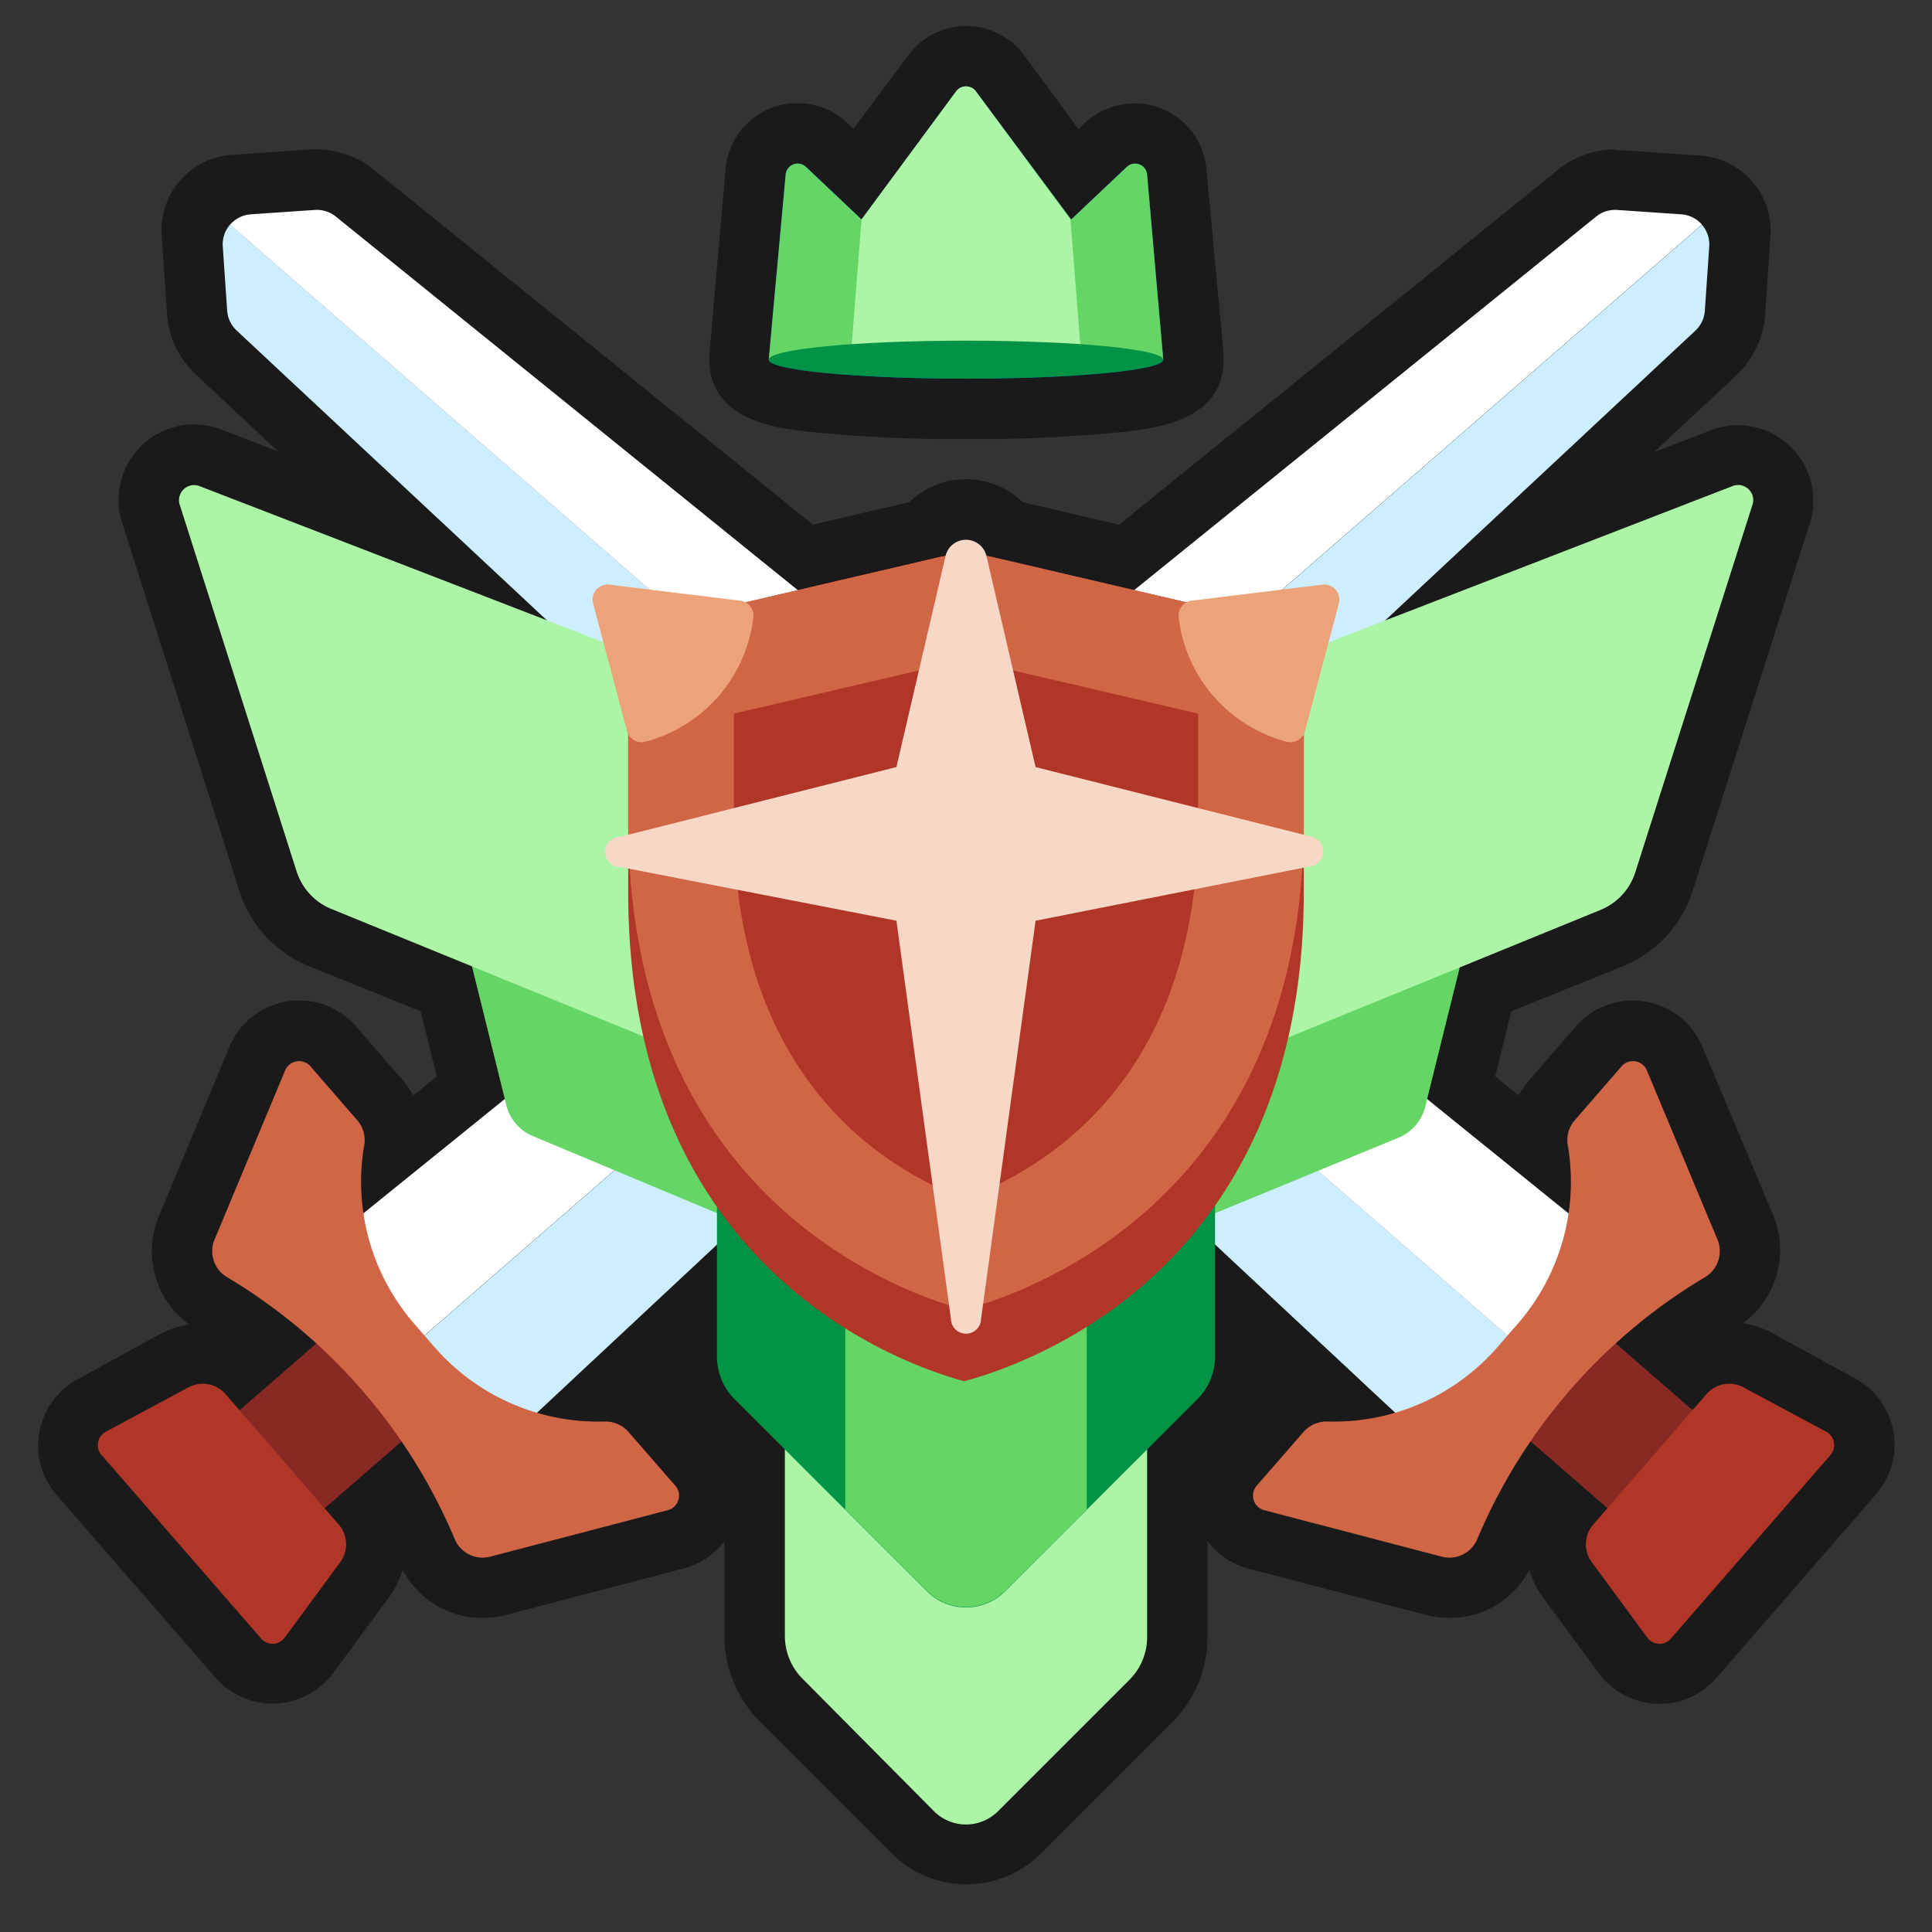 <svg xmlns="http://www.w3.org/2000/svg" viewBox="0 0 128 128"><rect x="0" y="0" width="128" height="128" fill="#333333" stroke="none"/><defs><style>.cls-1{fill:#1a1a1a;}.cls-2{fill:#0049c7;}.cls-3{opacity:0;}.cls-4{fill:#fff;}.cls-5{fill:#cef;}.cls-6{fill:#882924;}.cls-7{fill:#d16647;}.cls-8{fill:#b03628;}.cls-9{fill:#65d666;}.cls-10{fill:#adf5a6;}.cls-11{fill:#009245;}.cls-12{fill:#eda379;}.cls-13{fill:#f7d8c6;}</style></defs><title>shield-wood-12</title><g id="Layer_2" data-name="Layer 2"><g id="Shield"><path class="cls-1" d="M64,27.09a96.71,96.71,0,0,1-10.32-.47c-2.11-.25-4.75-.56-4.75-2.79,0-.07,0-.13,0-.19L50.06,11.4a2.79,2.79,0,0,1,2.27-2.51l.24,0h.29a2.82,2.82,0,0,1,1.24.29,3,3,0,0,1,.68.48l2,1.93,4.93-6.68a2.77,2.77,0,0,1,1-.85A2.85,2.85,0,0,1,64,3.72,2.78,2.78,0,0,1,65.23,4a2.84,2.84,0,0,1,1,.85l4.92,6.68,2-1.93a3,3,0,0,1,.68-.48,2.82,2.82,0,0,1,1.24-.29h.29l.24,0a2.79,2.79,0,0,1,2.27,2.54l1.12,12.21c0,.06,0,.12,0,.19,0,2.23-2.64,2.54-4.75,2.79A96.71,96.71,0,0,1,64,27.09Z"/><path class="cls-1" d="M64,5.72a.85.85,0,0,1,.35.08.89.89,0,0,1,.3.25l6.27,8.49,3.68-3.48a.85.85,0,0,1,.19-.14.89.89,0,0,1,.35-.08h.13a.81.81,0,0,1,.68.73l1.12,12.25h0c0,.3-1.12.58-3,.8A94,94,0,0,1,64,25.09a94,94,0,0,1-10.08-.46c-1.87-.22-3-.5-3-.8h0l1.12-12.25a.81.81,0,0,1,.68-.73h.13a.89.89,0,0,1,.35.08.85.85,0,0,1,.19.14l3.68,3.48,6.27-8.49a.89.89,0,0,1,.3-.25A.85.85,0,0,1,64,5.72m0-4a4.8,4.8,0,0,0-3.86,2L56.55,8.53l-.4-.37A4.91,4.91,0,0,0,55,7.34a4.84,4.84,0,0,0-2.14-.5l-.5,0-.42.07a4.78,4.78,0,0,0-3.87,4.31L47,23.46c0,.12,0,.24,0,.37,0,4,4.41,4.52,6.52,4.77A98.09,98.09,0,0,0,64,29.09a98.09,98.09,0,0,0,10.55-.49c2.11-.25,6.52-.76,6.52-4.77,0-.13,0-.25,0-.37L79.93,11.24a4.79,4.79,0,0,0-3.86-4.31l-.43-.07-.5,0a4.76,4.76,0,0,0-2.13.5,5,5,0,0,0-1.17.82l-.39.37L67.86,3.67A4.8,4.8,0,0,0,64,1.72Z"/><path class="cls-1" d="M64,122.84a5,5,0,0,1-3.54-1.46l-8.74-8.74A6,6,0,0,1,50,108.4V96.82l-2.71-2.71a5.93,5.93,0,0,1-1.76-4.24V87.06L40,92.18h0a4.07,4.07,0,0,1,3.08,1.37l3.11,3.57A3,3,0,0,1,44.73,102L33,105.06a3.86,3.86,0,0,1-1,.13,4,4,0,0,1-3.67-2.41,33.89,33.89,0,0,0-2.16-4.24l-1.84,1.6a4,4,0,0,1-.15,4.51l-3.68,5a3,3,0,0,1-4.68.19L5.22,97.71a3,3,0,0,1,.85-4.61l5.48-2.95a4,4,0,0,1,4.49.48L17.88,89A34.72,34.72,0,0,0,14,86.31a4,4,0,0,1-1.61-5L17,70.15a3,3,0,0,1,2.78-1.85,3,3,0,0,1,2.26,1l3.1,3.57a4.08,4.08,0,0,1,.93,3.27l5.07-4.1-1.62-6.55L21.2,62.09a6,6,0,0,1-3.45-3.73L10,34.06a3,3,0,0,1,.43-2.68,3,3,0,0,1,2.42-1.24,2.93,2.93,0,0,1,1.09.21l13.39,5.18-13-12.18a4,4,0,0,1-1.25-2.63l-.37-5.24a3,3,0,0,1,2.79-3.2l5.23-.37H21a4,4,0,0,1,2.49.87L53.36,36.93l8-1.86a3.39,3.39,0,0,1,5.37,0l8,1.86,29.87-24.15a4,4,0,0,1,2.5-.88h.28l5.23.37a3,3,0,0,1,2.79,3.2l-.37,5.24a4,4,0,0,1-1.23,2.62l-13,12.19,13.39-5.18a2.93,2.93,0,0,1,1.09-.21,3,3,0,0,1,2.42,1.24,2.93,2.93,0,0,1,.43,2.67l-7.74,24.31a6,6,0,0,1-3.45,3.73l-8.36,3.43-1.62,6.55,5.07,4.1a4,4,0,0,1,.93-3.26l3.1-3.58a3,3,0,0,1,2.26-1A3,3,0,0,1,111,70.14l4.67,11.2a4,4,0,0,1-1.61,5,34.72,34.72,0,0,0-3.9,2.72l1.84,1.6a4,4,0,0,1,4.49-.48l5.48,2.95a3,3,0,0,1,.85,4.61l-10.57,12.16a3,3,0,0,1-2.26,1h0a3,3,0,0,1-2.42-1.23l-3.68-5a4,4,0,0,1-.15-4.51l-1.84-1.6a33.89,33.89,0,0,0-2.16,4.24A4,4,0,0,1,96,105.19a3.86,3.86,0,0,1-1-.13L83.27,102a3,3,0,0,1-1.51-4.87l3.11-3.57A4.07,4.07,0,0,1,88,92.18h0L82.5,87.06v2.81a5.93,5.93,0,0,1-1.76,4.24L78,96.82V108.4a5.93,5.93,0,0,1-1.76,4.24l-8.73,8.74A5,5,0,0,1,64,122.84Z"/><path class="cls-1" d="M107,13.9h.14l5.23.36a1,1,0,0,1,.93,1.07L113,20.58a2,2,0,0,1-.62,1.31L91.74,41.12l23-8.91a1,1,0,0,1,1.32,1.24l-7.75,24.31a4,4,0,0,1-2.29,2.48l-9.31,3.82-2.17,8.76,9.34,7.56a14.44,14.44,0,0,0,0-4.45,2,2,0,0,1,.45-1.71l3.1-3.57a1,1,0,0,1,.75-.35,1,1,0,0,1,.93.62l4.67,11.19a2,2,0,0,1-.78,2.48A37.6,37.6,0,0,0,107.06,89l5.07,4.41.92-1.07a2,2,0,0,1,1.51-.68,1.92,1.92,0,0,1,1,.24L121,94.86a1,1,0,0,1,.28,1.54L110.7,108.55a1,1,0,0,1-1.56-.06l-3.68-5a2,2,0,0,1,.1-2.5l.93-1.06-5.07-4.4A36.47,36.47,0,0,0,97.86,102,2,2,0,0,1,96,103.19a2.37,2.37,0,0,1-.52-.06l-11.73-3.07a1,1,0,0,1-.51-1.63l3.11-3.57A2.06,2.06,0,0,1,88,94.18h.42a14.53,14.53,0,0,0,4-.59L80.5,82.45v7.42a4,4,0,0,1-1.17,2.83L76,96v12.4a4,4,0,0,1-1.17,2.83L66.12,120a3,3,0,0,1-4.24,0l-8.74-8.74A4,4,0,0,1,52,108.39V96l-3.3-3.29a4,4,0,0,1-1.17-2.83V82.45L35.58,93.59a14.53,14.53,0,0,0,4.05.59h.42a2.06,2.06,0,0,1,1.57.68l3.11,3.57a1,1,0,0,1-.51,1.63l-11.73,3.07a2.37,2.37,0,0,1-.52.06A2,2,0,0,1,30.14,102a36.47,36.47,0,0,0-3.56-6.49l-5.07,4.4.93,1.06a2,2,0,0,1,.1,2.5l-3.68,5a1,1,0,0,1-1.56.06L6.73,96.4A1,1,0,0,1,7,94.86l5.48-2.94a1.92,1.92,0,0,1,.95-.24,2,2,0,0,1,1.51.68l.92,1.07L20.94,89A37.6,37.6,0,0,0,15,84.59a2,2,0,0,1-.78-2.48l4.67-11.19a1,1,0,0,1,.93-.62,1,1,0,0,1,.75.35l3.1,3.57a2,2,0,0,1,.45,1.71,14.44,14.44,0,0,0,0,4.45l9.34-7.56-2.17-8.76L22,60.24a4,4,0,0,1-2.29-2.48L11.91,33.45a1,1,0,0,1,1.32-1.24l23,8.91L15.67,21.89a2,2,0,0,1-.62-1.31l-.36-5.24a1,1,0,0,1,.93-1.07l5.23-.36H21a2,2,0,0,1,1.25.44L52.86,39.1l9.32-2.18.47-.08v0a1.39,1.39,0,0,1,2.7,0v0l.47.08,9.32,2.18,30.62-24.76A2,2,0,0,1,107,13.9m0-4h0a6,6,0,0,0-3.73,1.31L74.14,34.76l-6.38-1.49a5.41,5.41,0,0,0-7.52,0l-6.38,1.49L24.75,11.23A6.05,6.05,0,0,0,21,9.9l-.42,0-5.23.36a5,5,0,0,0-4.64,5.34l.36,5.24a6,6,0,0,0,1.86,3.93l5.5,5.14-3.75-1.45a5.1,5.1,0,0,0-1.81-.34A5,5,0,0,0,8.1,34.66L15.85,59a8,8,0,0,0,4.59,5l7.43,3,1.07,4.32-1.56,1.26a6,6,0,0,0-.69-1L23.59,68a5,5,0,0,0-8.39,1.36L10.53,80.57a6,6,0,0,0,2,7.18,6,6,0,0,0-1.93.64l-5.48,3A5,5,0,0,0,3.71,99l10.57,12.15a5,5,0,0,0,7.8-.32l3.69-5a6.34,6.34,0,0,0,.91-1.82A5.94,5.94,0,0,0,32,107.19,6.05,6.05,0,0,0,33.5,107l11.74-3.07A5,5,0,0,0,48,102.1v6.29a8,8,0,0,0,2.34,5.66l8.74,8.74a7,7,0,0,0,9.9,0l8.74-8.74A8,8,0,0,0,80,108.39V102.1a5,5,0,0,0,2.73,1.83L94.5,107a6.05,6.05,0,0,0,1.53.19,5.94,5.94,0,0,0,5.29-3.17,6.34,6.34,0,0,0,.91,1.82l3.69,5a5,5,0,0,0,7.8.33L124.29,99a5,5,0,0,0-1.41-7.69l-5.48-3a6,6,0,0,0-1.93-.64,6,6,0,0,0,2-7.18L112.8,69.38A5,5,0,0,0,104.41,68l-3.1,3.57a5.43,5.43,0,0,0-.69,1l-1.56-1.26L100.13,67l7.43-3a8,8,0,0,0,4.59-5l7.75-24.31a5,5,0,0,0-4.76-6.52,5.1,5.1,0,0,0-1.81.34l-3.75,1.45,5.48-5.12a6.07,6.07,0,0,0,1.88-3.95l.36-5.24a5,5,0,0,0-4.64-5.34l-5.23-.36-.42,0Z"/><path class="cls-2" d="M64,25.09c7.22,0,13.07-.57,13.07-1.26L76,11.58a.8.8,0,0,0-1.35-.52l-3.68,3.48L64.65,6.05a.81.81,0,0,0-1.3,0l-6.27,8.49L53.4,11.06a.8.8,0,0,0-1.35.52L50.93,23.83C50.93,24.52,56.78,25.09,64,25.09Z"/><g class="cls-3"><rect class="cls-1" width="128" height="128"/></g><path class="cls-4" d="M111.39,14.2l-4.24-.29a2,2,0,0,0-1.39.43L19.47,84.11l5.89,6.77,87.4-76A2,2,0,0,0,111.39,14.2Z"/><path class="cls-5" d="M112.76,14.89l-87.4,76,5.88,6.76,81.09-75.75a2,2,0,0,0,.62-1.31l.29-4.24A2,2,0,0,0,112.76,14.89Z"/><path class="cls-5" d="M14.76,16.34l.29,4.24a2,2,0,0,0,.62,1.31L96.76,97.64l5.88-6.76-87.4-76A2,2,0,0,0,14.76,16.34Z"/><path class="cls-4" d="M22.24,14.34a2,2,0,0,0-1.39-.43l-4.24.29a2,2,0,0,0-1.37.69l87.4,76,5.89-6.77Z"/><rect class="cls-6" x="15.42" y="89.31" width="8.6" height="12.94" transform="translate(79.06 18.05) rotate(48.99)"/><path class="cls-7" d="M44.22,100.06l-11.73,3.07A2,2,0,0,1,30.14,102,36.89,36.89,0,0,0,15,84.59a2,2,0,0,1-.78-2.48l4.67-11.19a1,1,0,0,1,1.68-.27l3.1,3.57a2,2,0,0,1,.45,1.71,14.34,14.34,0,0,0,3.33,11.78l1.34,1.54A14.37,14.37,0,0,0,40,94.18a2.05,2.05,0,0,1,1.63.68l3.11,3.57A1,1,0,0,1,44.22,100.06Z"/><path class="cls-8" d="M7,94.86l5.48-2.94a2,2,0,0,1,2.46.44L22.44,101a2,2,0,0,1,.1,2.5l-3.68,5a1,1,0,0,1-1.56.06L6.73,96.4A1,1,0,0,1,7,94.86Z"/><rect class="cls-6" x="103.98" y="89.31" width="8.6" height="12.94" transform="translate(251.6 76.91) rotate(131.01)"/><path class="cls-7" d="M83.78,100.06l11.73,3.07A2,2,0,0,0,97.86,102,36.89,36.89,0,0,1,113,84.59a2,2,0,0,0,.78-2.48l-4.67-11.19a1,1,0,0,0-1.68-.27l-3.1,3.57a2,2,0,0,0-.45,1.71,14.34,14.34,0,0,1-3.33,11.78l-1.34,1.54A14.37,14.37,0,0,1,88,94.18a2.05,2.05,0,0,0-1.63.68l-3.11,3.57A1,1,0,0,0,83.78,100.06Z"/><path class="cls-8" d="M121,94.86l-5.48-2.94a2,2,0,0,0-2.46.44L105.56,101a2,2,0,0,0-.1,2.5l3.68,5a1,1,0,0,0,1.56.06L121.27,96.4A1,1,0,0,0,121,94.86Z"/><path class="cls-9" d="M49,63.08,29,54.86l4.56,18.42a3,3,0,0,0,1.77,2L49,81Z"/><path class="cls-9" d="M99,54.86l-20,8.22V81l13.64-5.62a3,3,0,0,0,1.77-2Z"/><path class="cls-10" d="M11.91,33.45l7.75,24.31A4,4,0,0,0,22,60.24l24.49,10V45.06L13.23,32.21A1,1,0,0,0,11.91,33.45Z"/><path class="cls-10" d="M114.77,32.21,81.56,45.06V70.28l24.49-10a4,4,0,0,0,2.29-2.48l7.75-24.31A1,1,0,0,0,114.77,32.21Z"/><path class="cls-10" d="M52,88v20.39a4,4,0,0,0,1.17,2.83L61.88,120a3,3,0,0,0,4.24,0l8.74-8.74A4,4,0,0,0,76,108.39V88Z"/><path class="cls-11" d="M47.5,75V89.87a4,4,0,0,0,1.17,2.83L61.4,105.42a3.67,3.67,0,0,0,5.2,0L79.33,92.7a4,4,0,0,0,1.17-2.83V75Z"/><path class="cls-9" d="M72,75H56v25l5.4,5.39a3.67,3.67,0,0,0,5.2,0L72,100Z"/><path class="cls-8" d="M62.18,36.92,43.94,41.18a3,3,0,0,0-2.32,2.93v15c0,24.88,17.91,31.22,22.26,32.4,4.4-1.18,22.5-7.52,22.5-32.4v-15a3,3,0,0,0-2.32-2.93L65.82,36.92A8.28,8.28,0,0,0,62.18,36.92Z"/><path class="cls-9" d="M76,11.58a.8.8,0,0,0-1.35-.52l-3.68,3.48L64.65,6.05a.81.81,0,0,0-1.3,0l-6.27,8.49L53.4,11.06a.8.8,0,0,0-1.35.52L50.93,23.83H77.07Z"/><path class="cls-7" d="M62.18,36.92,43.94,41.18a3,3,0,0,0-2.32,2.93V54.38c0,24.87,17.91,31.22,22.26,32.39,4.4-1.17,22.5-7.52,22.5-32.39V44.11a3,3,0,0,0-2.32-2.93L65.82,36.92A8.28,8.28,0,0,0,62.18,36.92Z"/><path class="cls-8" d="M63.89,79.43c-5.16-1.93-15.27-7.9-15.27-25.05v-7.1L64,43.69l15.38,3.59v7.1C79.38,71.53,69.12,77.51,63.89,79.43Z"/><path class="cls-12" d="M88.7,40l-2.24,8.43a1,1,0,0,1-1.22.71h0a9.69,9.69,0,0,1-7.15-8.22h0A1,1,0,0,1,79,39.79l8.66-1.06A1,1,0,0,1,88.7,40Z"/><path class="cls-12" d="M39.3,40l2.24,8.43a1,1,0,0,0,1.22.71h0a9.69,9.69,0,0,0,7.15-8.22h0A1,1,0,0,0,49,39.79l-8.66-1.06A1,1,0,0,0,39.3,40Z"/><path class="cls-10" d="M71.65,23.83l-.73-9.29h0L64.65,6.05a.81.81,0,0,0-1.3,0l-6.27,8.49h0l-.73,9.29Z"/><path class="cls-13" d="M86.91,55.44l-18.3-4.62-3.26-14a1.39,1.39,0,0,0-2.7,0l-3.26,14-18.3,4.62a1,1,0,0,0,0,2L59.39,61,63,87.36a1,1,0,0,0,2,0L68.61,61l18.3-3.62A1,1,0,0,0,86.91,55.44Z"/><ellipse class="cls-11" cx="64" cy="23.83" rx="13.07" ry="1.26"/></g></g></svg>